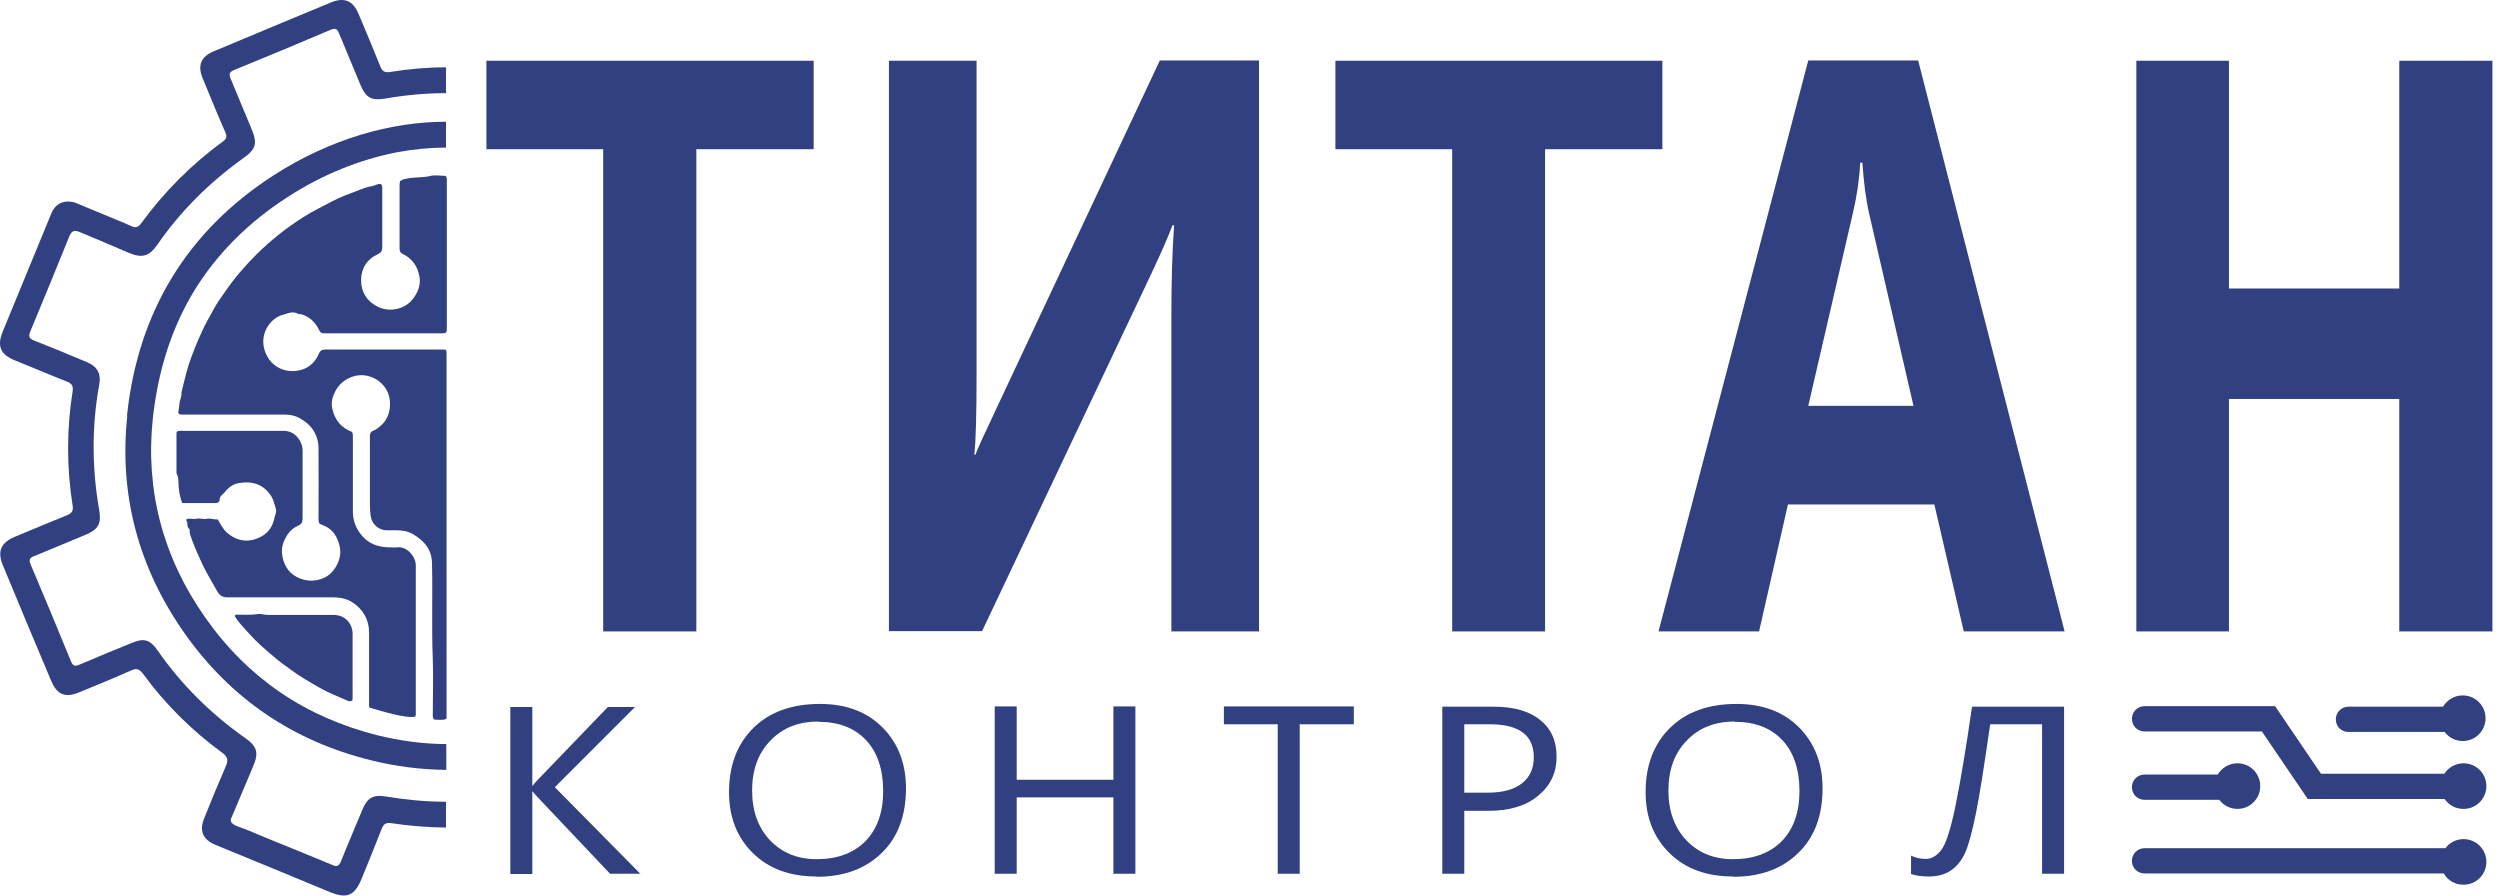 <svg width="134" height="48" viewBox="0 0 134 48" fill="none" xmlns="http://www.w3.org/2000/svg">
<path fill-rule="evenodd" clip-rule="evenodd" d="M43.612 7.998H37.324V33.844H32.331V7.998H26.072V3.256H43.612V7.998Z" fill="#314081"/>
<path fill-rule="evenodd" clip-rule="evenodd" d="M67.484 33.844H62.786V17.026C62.786 15.096 62.83 13.447 62.933 12.077H62.845C62.624 12.666 62.256 13.506 61.74 14.61L52.639 33.829H47.647V3.256H52.344V20.177C52.344 22.268 52.3 23.668 52.227 24.374H52.285C52.33 24.198 52.712 23.373 53.419 21.871L62.167 3.241H67.484V33.844Z" fill="#314081"/>
<path fill-rule="evenodd" clip-rule="evenodd" d="M89.103 7.998H82.815V33.844H77.837V7.998H71.578V3.256H89.103V7.998Z" fill="#314081"/>
<path fill-rule="evenodd" clip-rule="evenodd" d="M102.563 21.753L100.192 11.474C100.015 10.708 99.897 9.795 99.824 8.72H99.706C99.662 9.618 99.529 10.502 99.323 11.385L96.923 21.753H102.563ZM110.678 33.844H105.258L103.682 27.04H95.833L94.287 33.844H88.897L96.923 3.241H102.813L110.663 33.844H110.678Z" fill="#314081"/>
<path fill-rule="evenodd" clip-rule="evenodd" d="M133.594 33.844H128.601V21.385H119.471V33.844H114.508V3.256H119.471V15.464H128.601V3.256H133.594V33.844Z" fill="#314081"/>
<path fill-rule="evenodd" clip-rule="evenodd" d="M34.334 46.833H32.699L28.826 42.739C28.679 42.591 28.591 42.474 28.561 42.429H28.532V46.847H27.354V37.894H28.532V42.105H28.561C28.62 42.017 28.708 41.914 28.826 41.796L32.582 37.894H34.039L29.739 42.194L34.349 46.862L34.334 46.833Z" fill="#314081"/>
<path fill-rule="evenodd" clip-rule="evenodd" d="M43.862 38.674C42.802 38.674 41.948 39.013 41.3 39.69C40.637 40.368 40.313 41.266 40.313 42.37C40.313 43.475 40.637 44.359 41.27 45.036C41.919 45.713 42.743 46.052 43.774 46.052C44.879 46.052 45.748 45.728 46.381 45.095C47.014 44.447 47.338 43.549 47.338 42.4C47.338 41.251 47.029 40.309 46.41 39.661C45.792 39.013 44.952 38.689 43.862 38.689V38.674ZM43.774 46.98C42.346 46.98 41.212 46.568 40.357 45.728C39.503 44.889 39.076 43.799 39.076 42.459C39.076 41.016 39.518 39.867 40.387 39.013C41.256 38.158 42.449 37.731 43.951 37.731C45.335 37.731 46.454 38.144 47.294 38.983C48.133 39.823 48.56 40.913 48.56 42.253C48.56 43.711 48.133 44.874 47.264 45.713C46.395 46.568 45.232 46.995 43.774 46.995V46.98Z" fill="#314081"/>
<path fill-rule="evenodd" clip-rule="evenodd" d="M60.857 46.833H59.678V42.739H54.495V46.833H53.316V37.864H54.495V41.796H59.678V37.864H60.857V46.833Z" fill="#314081"/>
<path fill-rule="evenodd" clip-rule="evenodd" d="M72.565 38.822H69.664V46.833H68.486V38.822H65.6V37.864H72.565V38.822Z" fill="#314081"/>
<path fill-rule="evenodd" clip-rule="evenodd" d="M78.485 38.821V42.488H79.722C80.532 42.488 81.15 42.326 81.577 41.988C82.004 41.649 82.211 41.193 82.211 40.589C82.211 39.41 81.43 38.821 79.854 38.821H78.47H78.485ZM78.485 43.446V46.833H77.307V37.879H80.061C81.136 37.879 81.96 38.114 82.549 38.586C83.138 39.057 83.433 39.705 83.433 40.559C83.433 41.413 83.109 42.105 82.446 42.65C81.798 43.195 80.9 43.46 79.796 43.46H78.47L78.485 43.446Z" fill="#314081"/>
<path fill-rule="evenodd" clip-rule="evenodd" d="M92.977 38.674C91.916 38.674 91.062 39.013 90.414 39.69C89.751 40.368 89.427 41.266 89.427 42.37C89.427 43.475 89.751 44.359 90.385 45.036C91.033 45.713 91.857 46.052 92.888 46.052C93.993 46.052 94.862 45.728 95.495 45.095C96.128 44.447 96.452 43.549 96.452 42.4C96.452 41.251 96.143 40.309 95.524 39.661C94.906 39.013 94.066 38.689 92.977 38.689V38.674ZM92.903 46.98C91.475 46.98 90.341 46.568 89.486 45.728C88.632 44.889 88.205 43.799 88.205 42.459C88.205 41.016 88.647 39.867 89.516 39.013C90.385 38.158 91.578 37.731 93.08 37.731C94.464 37.731 95.583 38.144 96.423 38.983C97.262 39.823 97.689 40.913 97.689 42.253C97.689 43.711 97.262 44.874 96.393 45.713C95.524 46.568 94.361 46.995 92.903 46.995V46.98Z" fill="#314081"/>
<path fill-rule="evenodd" clip-rule="evenodd" d="M110.635 46.833H109.456V38.821H106.673C106.349 41.075 106.099 42.68 105.907 43.608C105.716 44.535 105.539 45.228 105.348 45.669C105.156 46.111 104.891 46.435 104.567 46.656C104.243 46.877 103.845 46.98 103.389 46.98C103.021 46.98 102.697 46.936 102.432 46.848V45.861C102.667 45.979 102.932 46.038 103.227 46.038C103.521 46.038 103.787 45.89 104.037 45.581C104.287 45.272 104.552 44.477 104.817 43.181C105.082 41.885 105.377 40.117 105.701 37.879H110.635V46.833Z" fill="#314081"/>
<path fill-rule="evenodd" clip-rule="evenodd" d="M114.949 39.205H121.237L123.697 42.827H131.031C131.252 43.151 131.62 43.358 132.047 43.358C132.724 43.358 133.269 42.813 133.269 42.135C133.269 41.458 132.724 40.913 132.047 40.913C131.62 40.913 131.237 41.134 131.016 41.472H124.404L121.944 37.85H114.949C114.581 37.85 114.271 38.144 114.271 38.527C114.271 38.91 114.566 39.205 114.949 39.205Z" fill="#314081"/>
<path fill-rule="evenodd" clip-rule="evenodd" d="M132.047 44.977C131.649 44.977 131.296 45.168 131.075 45.463H114.949C114.581 45.463 114.271 45.757 114.271 46.14C114.271 46.523 114.566 46.817 114.949 46.817H130.987C131.193 47.186 131.59 47.421 132.047 47.421C132.724 47.421 133.269 46.876 133.269 46.199C133.269 45.522 132.724 44.977 132.047 44.977Z" fill="#314081"/>
<path fill-rule="evenodd" clip-rule="evenodd" d="M114.949 42.871H118.955C119.176 43.165 119.529 43.357 119.927 43.357C120.604 43.357 121.149 42.812 121.149 42.134C121.149 41.457 120.604 40.912 119.927 40.912C119.47 40.912 119.087 41.163 118.866 41.516H114.949C114.581 41.516 114.271 41.81 114.271 42.193C114.271 42.576 114.566 42.871 114.949 42.871Z" fill="#314081"/>
<path fill-rule="evenodd" clip-rule="evenodd" d="M125.891 39.233H131.031C131.252 39.528 131.605 39.719 132.003 39.719C132.68 39.719 133.225 39.174 133.225 38.497C133.225 37.819 132.68 37.274 132.003 37.274C131.547 37.274 131.164 37.525 130.943 37.878H125.877C125.508 37.878 125.199 38.173 125.199 38.556C125.199 38.939 125.494 39.233 125.877 39.233H125.891Z" fill="#314081"/>
<path fill-rule="evenodd" clip-rule="evenodd" d="M6.824 22.283C6.368 26.525 7.428 30.427 9.873 33.917C12.347 37.437 15.704 39.72 19.887 40.751C21.242 41.09 22.597 41.252 23.922 41.266V39.882C22.685 39.882 21.448 39.705 20.226 39.411C18.311 38.925 16.559 38.159 15.027 37.113C13.495 36.068 12.141 34.727 11.007 33.108C8.724 29.868 7.781 26.259 8.194 22.401C8.474 19.853 9.21 17.556 10.403 15.597C11.611 13.624 13.304 11.915 15.44 10.546C17.295 9.353 19.254 8.558 21.286 8.16C22.17 7.998 23.053 7.91 23.907 7.91V6.525C20.962 6.525 17.722 7.438 14.688 9.382C10.02 12.387 7.399 16.731 6.809 22.254L6.824 22.283Z" fill="#314081"/>
<path fill-rule="evenodd" clip-rule="evenodd" d="M23.907 42.974C22.832 42.974 21.771 42.871 20.696 42.694C20.019 42.577 19.695 42.753 19.43 43.386C19.047 44.314 18.649 45.227 18.281 46.155C18.178 46.42 18.06 46.479 17.81 46.361C16.646 45.875 15.483 45.404 14.32 44.933C13.79 44.712 13.259 44.476 12.714 44.285C12.42 44.167 12.287 44.02 12.42 43.799C12.832 42.827 13.2 41.943 13.569 41.074C13.878 40.353 13.79 40.014 13.142 39.557C11.301 38.261 9.725 36.7 8.444 34.86C8.046 34.285 7.707 34.182 7.059 34.462C6.117 34.845 5.189 35.228 4.261 35.625C4.011 35.728 3.908 35.699 3.805 35.449C3.098 33.711 2.376 31.988 1.64 30.25C1.537 30 1.596 29.897 1.831 29.808C2.774 29.425 3.702 29.028 4.629 28.645C5.263 28.38 5.439 28.056 5.321 27.364C4.924 25.11 4.909 22.857 5.321 20.604C5.425 20.029 5.218 19.647 4.659 19.411C3.716 19.013 2.759 18.616 1.816 18.248C1.551 18.145 1.522 18.012 1.625 17.762C2.332 16.068 3.024 14.374 3.716 12.666C3.849 12.342 4.011 12.327 4.291 12.445C5.16 12.813 6.028 13.167 6.897 13.55C7.604 13.844 7.987 13.756 8.429 13.123C9.681 11.311 11.212 9.794 12.994 8.513C13.745 7.983 13.819 7.703 13.451 6.834C13.083 5.965 12.729 5.082 12.361 4.213C12.258 3.962 12.302 3.859 12.538 3.756C14.275 3.049 16.013 2.328 17.736 1.591C18.016 1.474 18.09 1.591 18.178 1.798C18.561 2.725 18.944 3.638 19.327 4.566C19.607 5.229 19.901 5.406 20.623 5.288C21.713 5.096 22.817 4.993 23.907 4.993V3.609C22.905 3.609 21.904 3.697 20.903 3.859C20.608 3.904 20.49 3.815 20.387 3.565C20.004 2.608 19.607 1.665 19.209 0.723C18.914 0.03 18.443 -0.161 17.736 0.133C15.645 1.002 13.539 1.871 11.448 2.755C10.771 3.035 10.579 3.506 10.859 4.183C11.256 5.155 11.654 6.127 12.081 7.099C12.169 7.305 12.155 7.438 11.963 7.571C10.27 8.808 8.812 10.266 7.575 11.959C7.427 12.165 7.28 12.239 7.045 12.121C6.927 12.062 6.794 12.018 6.676 11.959C5.763 11.576 4.85 11.208 4.011 10.855C3.407 10.693 2.965 10.914 2.744 11.459C1.875 13.564 1.007 15.67 0.138 17.791C-0.172 18.572 0.035 19.013 0.815 19.323C1.743 19.691 2.656 20.088 3.598 20.457C3.849 20.56 3.937 20.692 3.893 20.972C3.569 23.019 3.569 25.066 3.893 27.099C3.937 27.393 3.849 27.511 3.598 27.614C2.656 27.997 1.728 28.38 0.786 28.777C0.049 29.087 -0.157 29.558 0.152 30.294C1.007 32.371 1.875 34.432 2.744 36.494C3.054 37.231 3.495 37.422 4.232 37.113C5.174 36.73 6.102 36.347 7.03 35.935C7.324 35.802 7.472 35.861 7.663 36.111C8.856 37.746 10.284 39.16 11.919 40.353C12.243 40.588 12.228 40.78 12.096 41.089C11.698 42.002 11.315 42.93 10.947 43.858C10.667 44.535 10.873 45.006 11.551 45.286C13.598 46.126 15.645 46.965 17.692 47.819C18.59 48.187 19.003 48.011 19.371 47.127C19.739 46.229 20.107 45.33 20.461 44.417C20.564 44.167 20.682 44.079 20.976 44.123C21.948 44.27 22.92 44.344 23.907 44.358V42.989V42.974Z" fill="#314081"/>
<path fill-rule="evenodd" clip-rule="evenodd" d="M20.43 9.883C20.504 9.971 20.489 10.06 20.489 10.148C20.489 11.179 20.489 12.225 20.489 13.256C20.489 13.447 20.43 13.535 20.254 13.624C19.665 13.889 19.355 14.389 19.355 15.023C19.355 15.641 19.65 16.142 20.239 16.437C20.843 16.746 21.653 16.599 22.095 16.068C22.375 15.73 22.551 15.317 22.492 14.876C22.404 14.316 22.124 13.874 21.609 13.624C21.447 13.55 21.417 13.462 21.417 13.315C21.417 12.681 21.417 12.048 21.417 11.4C21.417 10.929 21.417 10.457 21.417 9.986C21.417 9.898 21.417 9.809 21.447 9.706C21.579 9.603 21.727 9.589 21.889 9.559C22.286 9.485 22.684 9.53 23.081 9.427C23.332 9.368 23.626 9.427 23.877 9.427C23.965 9.5 23.95 9.589 23.95 9.662C23.95 12.313 23.95 14.949 23.95 17.6C23.95 17.674 23.95 17.747 23.921 17.806C23.862 17.865 23.788 17.865 23.715 17.865C21.609 17.865 19.503 17.865 17.397 17.865C17.25 17.865 17.161 17.836 17.102 17.688C16.955 17.379 16.749 17.129 16.439 16.967C16.322 16.893 16.189 16.849 16.057 16.834C16.042 16.834 16.012 16.834 15.998 16.834C15.718 16.657 15.453 16.79 15.188 16.864C14.805 16.967 14.51 17.217 14.304 17.571C14.098 17.953 14.054 18.366 14.186 18.778C14.422 19.559 15.158 20 15.954 19.868C16.498 19.78 16.881 19.456 17.102 18.94C17.176 18.778 17.279 18.734 17.441 18.734C19.517 18.734 21.609 18.734 23.685 18.734C23.759 18.734 23.832 18.734 23.906 18.763C23.906 18.763 23.906 18.763 23.921 18.778C23.921 18.778 23.921 18.778 23.921 18.808C23.921 18.852 23.936 18.896 23.936 18.94C23.936 25.45 23.936 31.959 23.936 38.453C23.936 38.483 23.936 38.512 23.906 38.542C23.7 38.615 23.479 38.571 23.273 38.571C23.17 38.468 23.199 38.35 23.199 38.247C23.199 37.29 23.229 36.318 23.199 35.361C23.126 33.638 23.199 31.929 23.155 30.206C23.155 29.455 22.728 28.969 22.109 28.616C21.844 28.468 21.55 28.424 21.241 28.424C21.064 28.424 20.902 28.424 20.725 28.424C20.298 28.424 19.93 28.086 19.871 27.673C19.841 27.467 19.827 27.261 19.827 27.055C19.827 25.906 19.827 24.743 19.827 23.594C19.827 23.506 19.827 23.432 19.827 23.343C19.827 23.226 19.886 23.123 20.018 23.078C20.195 23.02 20.328 22.887 20.46 22.769C20.99 22.283 21.034 21.37 20.666 20.811C20.445 20.486 20.151 20.28 19.812 20.177C19.488 20.074 19.149 20.089 18.811 20.221C18.428 20.369 18.148 20.634 17.971 20.973C17.824 21.252 17.735 21.562 17.809 21.9C17.942 22.519 18.295 22.931 18.869 23.152C18.928 23.27 18.914 23.373 18.914 23.491C18.914 24.802 18.914 26.112 18.914 27.423C18.914 27.85 19.046 28.248 19.311 28.601C19.694 29.116 20.21 29.323 20.828 29.337C20.99 29.337 21.152 29.352 21.314 29.337C21.8 29.279 22.286 29.823 22.286 30.295C22.286 32.916 22.286 35.552 22.286 38.173C22.286 38.247 22.301 38.336 22.257 38.409C21.962 38.498 21.167 38.336 19.827 37.938C19.753 37.849 19.783 37.732 19.783 37.629C19.783 36.392 19.783 35.154 19.783 33.917C19.783 33.211 19.473 32.666 18.884 32.283C18.59 32.091 18.236 32.018 17.868 32.018C15.983 32.018 14.113 32.018 12.228 32.018C11.963 32.018 11.801 31.959 11.653 31.708C11.388 31.222 11.094 30.766 10.858 30.265C10.667 29.853 10.475 29.426 10.313 28.999C10.254 28.807 10.151 28.631 10.166 28.41C10.166 28.395 10.166 28.365 10.166 28.365C10.019 28.277 10.063 28.13 10.033 27.997C10.033 27.938 9.96 27.909 9.989 27.835C10.166 27.747 10.357 27.85 10.534 27.806C10.726 27.762 10.917 27.85 11.094 27.806C11.285 27.762 11.462 27.865 11.668 27.835C11.815 28.071 11.933 28.336 12.154 28.542C12.552 28.896 13.038 29.058 13.538 28.94C14.127 28.793 14.569 28.439 14.702 27.791C14.731 27.629 14.834 27.467 14.79 27.29C14.702 26.996 14.643 26.701 14.437 26.451C14.01 25.906 13.45 25.788 12.817 25.891C12.508 25.935 12.242 26.127 12.051 26.377C11.948 26.51 11.756 26.583 11.771 26.819C11.771 26.893 11.668 26.966 11.565 26.966H9.768C9.621 26.598 9.577 26.23 9.562 25.862C9.562 25.715 9.562 25.567 9.488 25.435C9.459 25.391 9.459 25.332 9.459 25.273C9.459 24.595 9.459 23.933 9.459 23.255C9.459 23.226 9.459 23.181 9.474 23.152C9.562 23.064 9.68 23.093 9.783 23.093C11.462 23.093 13.141 23.093 14.82 23.093H15.203C15.585 23.093 15.865 23.285 16.057 23.594C16.145 23.741 16.219 23.933 16.219 24.139C16.219 25.361 16.219 26.569 16.219 27.791C16.219 27.983 16.16 28.1 15.983 28.174C15.615 28.336 15.394 28.616 15.232 28.984C15.099 29.279 15.085 29.573 15.144 29.867C15.261 30.398 15.556 30.81 16.101 31.016C16.381 31.119 16.646 31.149 16.925 31.105C17.294 31.046 17.632 30.884 17.868 30.574C18.163 30.192 18.31 29.75 18.207 29.279C18.089 28.778 17.839 28.351 17.323 28.159C17.117 28.071 17.073 28.086 17.073 27.791C17.073 26.539 17.087 25.302 17.073 24.05C17.073 23.299 16.69 22.74 16.012 22.386C15.777 22.268 15.541 22.224 15.276 22.224C13.494 22.224 11.712 22.224 9.93 22.224C9.827 22.224 9.709 22.224 9.621 22.209C9.562 22.165 9.547 22.106 9.562 22.047C9.621 21.812 9.592 21.562 9.695 21.326C9.739 21.223 9.709 21.09 9.739 20.973C9.857 20.516 9.96 20.059 10.092 19.618C10.298 18.984 10.549 18.366 10.829 17.762C11.005 17.364 11.226 16.996 11.432 16.613C11.609 16.275 11.83 15.965 12.051 15.656C12.552 14.92 13.126 14.257 13.759 13.624C14.525 12.873 15.35 12.21 16.263 11.636C16.764 11.312 17.308 11.061 17.824 10.781C18.266 10.546 18.737 10.384 19.194 10.207C19.444 10.104 19.694 10.016 19.974 9.971C20.121 9.942 20.254 9.824 20.43 9.868V9.883Z" fill="#314081"/>
<path fill-rule="evenodd" clip-rule="evenodd" d="M18.856 37.554C18.767 37.613 18.694 37.584 18.62 37.554C18.105 37.333 17.589 37.127 17.103 36.847C16.588 36.553 16.072 36.258 15.601 35.905C15.277 35.669 14.953 35.448 14.659 35.183C14.217 34.815 13.775 34.432 13.392 34.005C13.112 33.681 12.788 33.386 12.582 33.018C12.611 32.93 12.67 32.945 12.729 32.945C13.098 32.945 13.451 32.974 13.819 32.915C13.996 32.886 14.172 32.959 14.364 32.959C15.527 32.959 16.706 32.959 17.869 32.959C18.517 32.959 18.9 33.445 18.9 33.975C18.9 35.109 18.9 36.243 18.9 37.377C18.9 37.436 18.9 37.51 18.87 37.584L18.856 37.554Z" fill="#314081"/>
<path fill-rule="evenodd" clip-rule="evenodd" d="M19.591 19.411C19.415 19.411 19.238 19.367 19.076 19.411H19.591Z" fill="#314081"/>
<path fill-rule="evenodd" clip-rule="evenodd" d="M19.077 19.617C19.003 19.617 18.93 19.573 18.9 19.484C18.871 19.381 18.93 19.278 19.018 19.249C19.195 19.19 19.386 19.204 19.533 19.219H19.607C19.71 19.219 19.783 19.322 19.769 19.425C19.769 19.528 19.68 19.602 19.577 19.587H19.504C19.371 19.573 19.239 19.558 19.121 19.587C19.106 19.587 19.092 19.587 19.062 19.587L19.077 19.617Z" fill="#314081"/>
</svg>
